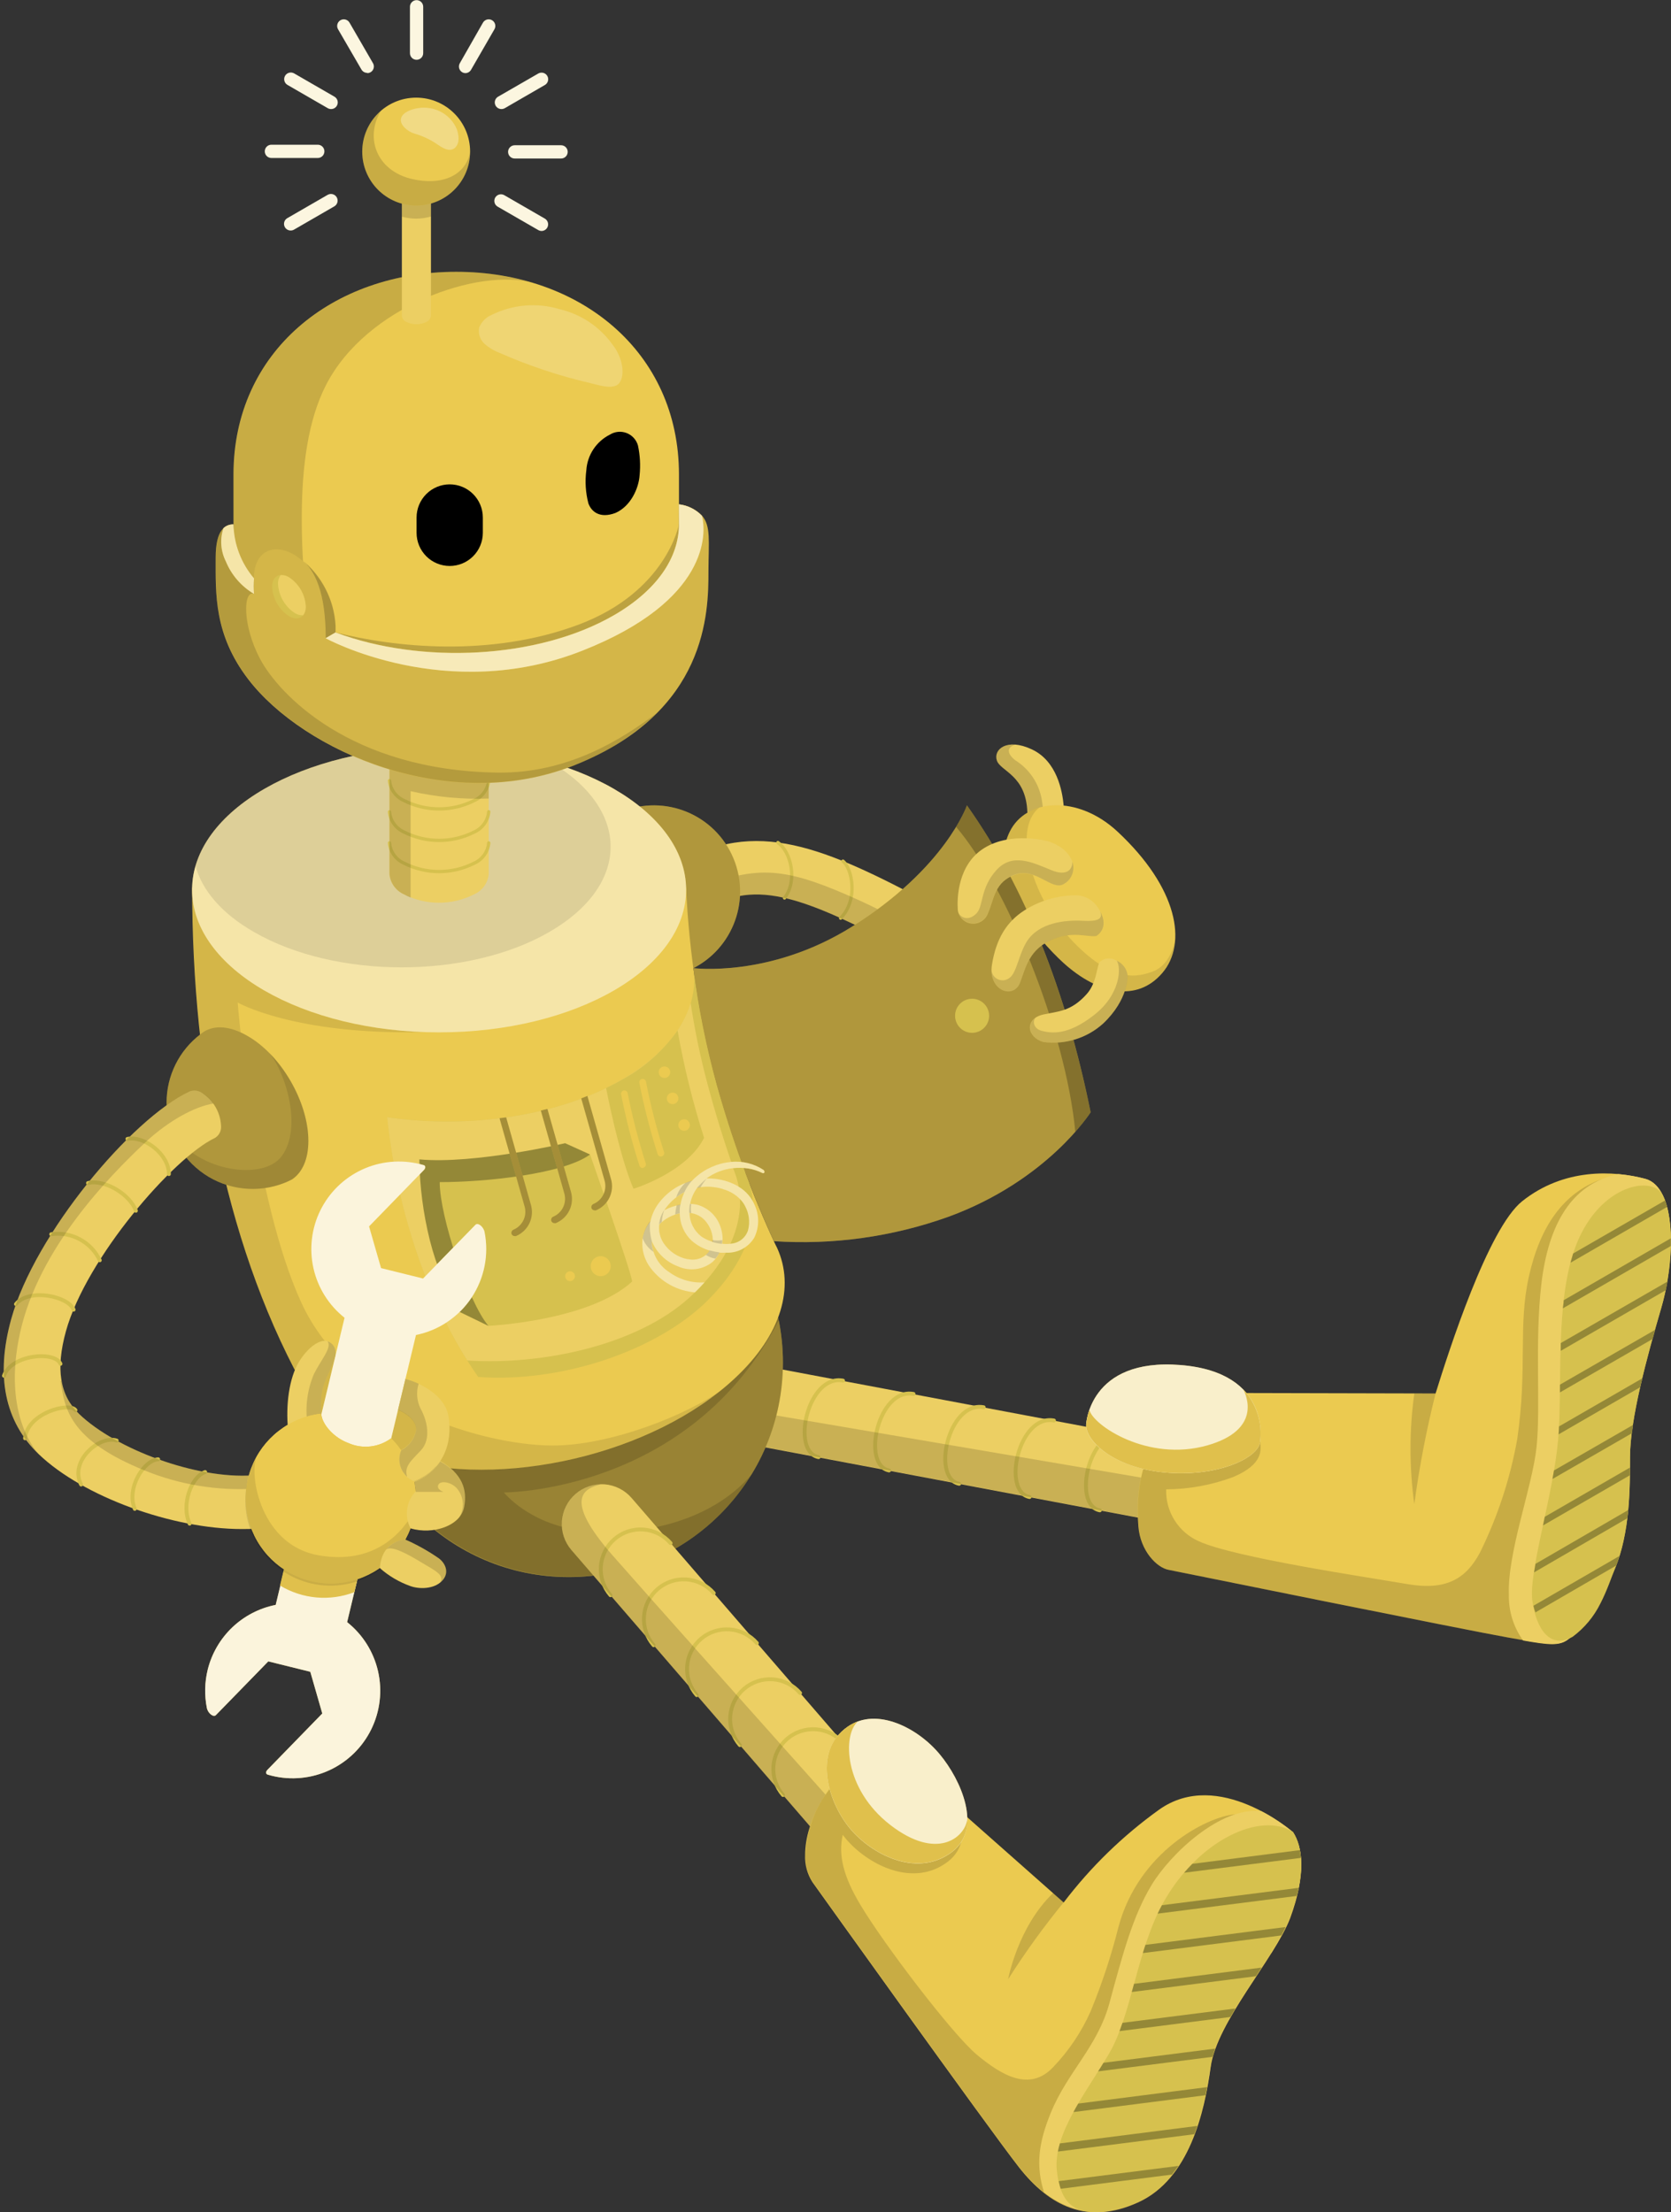 <svg width="519" height="687" viewBox="0 0 519 687" fill="none" xmlns="http://www.w3.org/2000/svg">
<rect x="0" y="0" width="519" height="687" fill="#333333" stroke="none"/>
<g clip-path="url(#clip0_27_3033)">
<path d="M369.715 474.135C368.935 474.137 368.157 474.068 367.389 473.929L236.255 449.222C233.032 448.611 230.184 446.743 228.337 444.031C226.491 441.319 225.797 437.983 226.408 434.759C227.019 431.534 228.886 428.685 231.597 426.838C234.308 424.99 237.642 424.296 240.865 424.907L371.999 449.614C375.086 450.117 377.867 451.774 379.78 454.25C381.693 456.726 382.596 459.835 382.306 462.951C382.016 466.067 380.555 468.956 378.218 471.036C375.881 473.115 372.842 474.23 369.715 474.155V474.135Z" fill="#ECCF63"/>
<path d="M349.217 445.29C338.269 443.231 332.918 467.402 341.603 469.049" stroke="#D6C14E" stroke-width="1.2" stroke-linecap="round" stroke-linejoin="round"/>
<path d="M327.362 441.152C316.434 439.093 311.062 463.264 319.768 464.911" stroke="#D6C14E" stroke-width="1.2" stroke-linecap="round" stroke-linejoin="round"/>
<path d="M305.527 437.034C294.578 434.975 289.227 459.146 297.912 460.793" stroke="#D6C14E" stroke-width="1.2" stroke-linecap="round" stroke-linejoin="round"/>
<path d="M283.733 432.896C272.805 430.837 267.434 455.008 276.139 456.655" stroke="#D6C14E" stroke-width="1.2" stroke-linecap="round" stroke-linejoin="round"/>
<path d="M261.836 428.757C250.887 426.699 245.537 450.87 254.242 452.517" stroke="#D6C14E" stroke-width="1.2" stroke-linecap="round" stroke-linejoin="round"/>
<path opacity="0.15" d="M226.109 437.034C226.117 439.908 227.126 442.689 228.963 444.899C230.8 447.109 233.35 448.608 236.173 449.14L367.307 473.846C368.074 473.985 368.853 474.054 369.632 474.052C372.515 474.053 375.307 473.045 377.525 471.202C379.743 469.36 381.246 466.799 381.774 463.964V463.531L226.109 437.034Z" fill="black"/>
<path d="M510.974 366.086C501.178 363.491 485.764 362.689 472.778 373.045C462.2 381.486 449.976 419.554 445.88 432.752L376.547 432.587C372.735 433.058 369.177 434.748 366.401 437.405C354.795 448.934 352.592 461.823 353.58 474.093C354.198 481.67 359.343 486.9 363.026 487.538C364.138 487.764 455.347 506.232 468.292 508.518C489.839 512.326 485.146 512.285 497.885 494.003C506.261 481.999 506.261 464.252 506.261 452.517C506.261 440.781 511.53 421.366 515.975 406.151C520.42 390.936 520.77 368.68 510.974 366.086Z" fill="#EBCA50"/>
<path opacity="0.15" d="M497.062 366.353C485.537 370.636 478.396 380.765 474.898 396.269C471.399 411.772 474.507 424.598 471.234 446.978C469.055 459.162 465.175 470.978 459.71 482.082C455.265 490.503 448.947 494.003 437.072 491.944C425.198 489.885 383.256 483.708 372.287 478.623C369.197 477.246 366.588 474.978 364.792 472.111C362.995 469.243 362.094 465.905 362.203 462.523C369.317 462.486 376.368 461.19 383.03 458.693C392.394 454.74 391.694 450.252 391.406 447.802L380.087 432.587H376.588C372.776 433.058 369.218 434.748 366.442 437.405C354.836 448.934 352.633 461.823 353.621 474.093C354.239 481.67 359.384 486.9 363.067 487.538C364.179 487.764 455.388 506.232 468.333 508.518C489.88 512.326 485.187 512.285 497.926 494.003C506.302 481.999 506.302 464.252 506.302 452.517C506.302 440.781 511.571 421.366 516.016 406.151C517.518 400.926 518.463 395.557 518.835 390.133C510.109 375.845 501.548 364.665 497.062 366.353Z" fill="black"/>
<path d="M510.974 366.086L509.06 365.612C506.942 365.149 504.798 364.819 502.639 364.624C487.842 367.589 480.866 380.683 478.746 398.677C476.626 416.672 478.561 436.828 477.244 449.367C475.927 461.905 468.127 482.082 468.642 495.403C468.563 500.445 470.115 505.377 473.066 509.465C489.098 512.285 486.134 510.844 497.762 494.085C506.138 482.082 506.138 464.334 506.138 452.599C506.138 440.863 511.406 421.448 515.851 406.233C520.297 391.018 520.77 368.68 510.974 366.086Z" fill="#ECCF63"/>
<path opacity="0.15" d="M445.88 432.752C443.034 444.072 440.829 455.545 439.274 467.114C437.703 455.714 437.703 444.152 439.274 432.752H445.88Z" fill="black"/>
<path d="M489.53 386.654C482.8 403.948 485.414 430.219 483.932 447.225C482.45 464.231 474.754 488.032 475.927 497.029C477.1 506.026 481.607 512.306 488.48 508.291C492.11 505.582 495.05 502.055 497.062 497.997C499.12 494.023 500.54 489.761 501.528 487.311C506.282 476.029 506.282 462.214 506.282 452.496C506.282 440.76 511.55 421.345 515.995 406.13C519.329 394.745 520.358 379.365 516.551 371.377C513.588 364.789 496.918 367.65 489.53 386.654Z" fill="#D6C14E"/>
<path d="M484.508 430.013C484.508 430.816 484.508 431.619 484.508 432.422L513.32 415.807C513.567 414.86 513.835 413.913 514.102 412.966L484.508 430.013Z" fill="#948837"/>
<path d="M517.148 372.818L488.604 389.289C488.316 390.216 488.048 391.163 487.781 392.151L517.786 374.815C517.601 374.136 517.374 373.456 517.148 372.818Z" fill="#948837"/>
<path d="M510.11 428.037L484.22 442.984C484.22 443.828 484.117 444.652 484.076 445.455L509.451 430.796C509.636 429.869 509.863 428.963 510.11 428.037Z" fill="#948837"/>
<path d="M479.24 473.743L506.261 458.137C506.261 457.334 506.261 456.531 506.261 455.749L479.796 471.046C479.61 471.952 479.425 472.858 479.24 473.743Z" fill="#948837"/>
<path d="M484.755 417.104V419.513L517.415 400.654C517.601 399.769 517.765 398.883 517.93 397.977L484.755 417.104Z" fill="#948837"/>
<path d="M482.656 456.655C482.492 457.54 482.347 458.425 482.183 459.311L506.879 445.084C506.981 444.24 507.105 443.375 507.228 442.51L482.656 456.655Z" fill="#948837"/>
<path d="M518.959 386.942C518.959 386.139 518.959 385.336 518.959 384.554L485.681 403.783C485.681 404.628 485.496 405.451 485.414 406.316L518.959 386.942Z" fill="#948837"/>
<path d="M502.001 486.179C502.372 485.191 502.701 484.12 503.03 483.194L476.276 498.676C476.426 499.378 476.632 500.067 476.894 500.735L502.001 486.179Z" fill="#948837"/>
<path d="M505.438 471.499C505.438 470.635 505.644 469.79 505.726 468.946L476.914 485.664C476.75 486.57 476.606 487.455 476.482 488.3L505.438 471.499Z" fill="#948837"/>
<path d="M361.73 457.273C377.741 458.796 390.747 452.97 391.365 447.802C391.365 447.802 395.234 426.225 366.669 423.919C338.104 421.613 337.322 442.552 337.322 442.552C337.24 447.493 345.698 455.77 361.73 457.273Z" fill="#EBCA50"/>
<path opacity="0.7" d="M361.73 457.273C377.741 458.796 390.747 452.97 391.365 447.802C391.365 447.802 395.234 426.225 366.669 423.919C338.104 421.613 337.322 442.552 337.322 442.552C337.24 447.493 345.698 455.77 361.73 457.273Z" fill="white"/>
<path d="M391.365 447.802C391.76 444.863 391.495 441.873 390.591 439.049C389.687 436.225 388.166 433.638 386.137 431.475C387.228 433.534 391.797 444.034 375.065 448.852C356.42 454.184 339.318 442.469 338.372 437.858C337.82 439.369 337.473 440.948 337.343 442.552C337.343 447.493 345.698 455.77 361.73 457.273C377.761 458.776 390.747 452.97 391.365 447.802Z" fill="#EBCA50"/>
<path opacity="0.05" d="M391.365 447.802C391.76 444.863 391.495 441.873 390.591 439.049C389.687 436.225 388.166 433.638 386.137 431.475C387.228 433.534 391.797 444.034 375.065 448.852C356.42 454.184 339.318 442.469 338.372 437.858C337.82 439.369 337.473 440.948 337.343 442.552C337.343 447.493 345.698 455.77 361.73 457.273C377.761 458.776 390.747 452.97 391.365 447.802Z" fill="black"/>
<path d="M330.366 250.151C329.955 245.684 328.308 236.398 320.509 232.733C312.709 229.069 308.49 232.733 309.601 236.151C310.713 239.569 318.759 240.66 319.089 252.396C319.089 252.396 326.086 255.422 330.366 250.151Z" fill="#ECCF63"/>
<path opacity="0.15" d="M323.575 248.34C323.14 245.836 322.182 243.453 320.764 241.346C319.345 239.238 317.498 237.454 315.343 236.11C312.853 234.154 312.462 232.116 315.343 231.251C310.898 230.86 308.696 233.557 309.54 236.151C310.671 239.631 318.698 240.66 319.027 252.396C320.631 253.023 322.348 253.31 324.069 253.24C324.028 251.778 323.842 250.048 323.575 248.34Z" fill="black"/>
<path d="M313.614 258.284C318.656 247.99 334.667 246.672 347.118 258.284C365.805 275.722 368.871 292.996 360.989 302.179C353.107 311.361 341.068 308.726 330.366 299.09C322.134 291.617 306.37 273.046 313.614 258.284Z" fill="#EBCA50"/>
<path opacity="0.1" d="M360.989 302.138C363.445 299.207 364.857 295.542 365.002 291.72C364.035 296.867 361.442 300.511 357.943 301.746C353.663 303.27 346.048 305.638 333.412 292.564C320.776 279.49 314.149 257.769 322.752 250.831C320.793 251.354 318.967 252.284 317.392 253.561C315.818 254.838 314.53 256.434 313.614 258.243C306.329 273.046 322.134 291.617 330.366 299.049C341.068 308.685 353.107 311.341 360.989 302.138Z" fill="black"/>
<path d="M286.634 298.082C254.962 281.22 237.716 272.799 222.117 280.89L214.523 266.231C238.54 253.775 261.959 266.231 294.393 283.525L286.634 298.082Z" fill="#ECCF63"/>
<path d="M241.606 261.66C245.722 264.563 247.78 273.561 243.664 278.872" stroke="#D6C14E" stroke-width="1.02" stroke-linecap="round" stroke-linejoin="round"/>
<path d="M261.815 267.425C264.696 269.793 266.651 279.469 261.095 285.131" stroke="#D6C14E" stroke-width="1.02" stroke-linecap="round" stroke-linejoin="round"/>
<path opacity="0.15" d="M222.117 280.931C237.716 272.84 255.045 281.261 286.634 298.123L289.845 292.111C282.597 287.469 275.032 283.342 267.207 279.758C244.919 269.669 236.44 268.537 218.968 275.064L222.117 280.931Z" fill="black"/>
<path d="M213.354 301.605C227.004 295.948 233.487 280.291 227.832 266.634C222.178 252.977 206.528 246.492 192.877 252.149C179.226 257.806 172.744 273.463 178.398 287.119C184.053 300.776 199.703 307.261 213.354 301.605Z" fill="#EBCA50"/>
<path opacity="0.25" d="M213.354 301.605C227.004 295.948 233.487 280.291 227.832 266.634C222.178 252.977 206.528 246.492 192.877 252.149C179.226 257.806 172.744 273.463 178.398 287.119C184.053 300.776 199.703 307.261 213.354 301.605Z" fill="black"/>
<path d="M176.615 489.761C213.372 489.761 243.17 459.951 243.17 423.178C243.17 386.405 213.372 356.594 176.615 356.594C139.858 356.594 110.06 386.405 110.06 423.178C110.06 459.951 139.858 489.761 176.615 489.761Z" fill="#EBCA50"/>
<path opacity="0.35" d="M176.615 489.761C213.372 489.761 243.17 459.951 243.17 423.178C243.17 386.405 213.372 356.594 176.615 356.594C139.858 356.594 110.06 386.405 110.06 423.178C110.06 459.951 139.858 489.761 176.615 489.761Z" fill="black"/>
<path opacity="0.15" d="M180.834 475.329C164.37 473.435 156.509 463.49 156.509 463.49C156.509 463.49 214.256 463.655 241.915 409.96C239.89 400.007 235.619 390.648 229.427 382.598C223.235 374.548 215.287 368.02 206.188 363.512L128.418 377.348C122.012 384.134 117.105 392.193 114.014 401C110.923 409.807 109.718 419.165 110.476 428.468C111.234 437.771 113.938 446.811 118.414 455.001C122.89 463.191 129.037 470.347 136.457 476.007C143.876 481.666 152.402 485.702 161.481 487.852C170.56 490.002 179.989 490.218 189.157 488.486C198.325 486.754 207.027 483.114 214.698 477.8C222.368 472.487 228.837 465.619 233.683 457.643C220.388 473.27 197.545 477.285 180.834 475.329Z" fill="black"/>
<path d="M241.38 387.58L241.03 386.88C240.927 386.695 240.844 386.51 240.762 386.345C233.364 370.404 227.3 353.876 222.631 336.932C217.247 316.899 214.046 296.342 213.082 275.619H59.681C59.681 333.103 70.712 389.577 95.84 433.287C100.12 441.708 109.175 448.667 122.593 452.743C155.706 462.77 202.998 451.693 228.229 428.037C242.841 414.448 246.854 399.624 241.38 387.58Z" fill="#EBCA50"/>
<path opacity="0.1" d="M224.566 431.351C213.823 439.257 189.457 449.078 171.223 448.914C150.355 448.708 108.517 437.137 93.555 404.463C78.594 371.789 73.82 311.341 73.82 311.341C73.82 311.341 91.539 321.511 131.649 320.523L126.401 275.681H59.722C59.722 333.164 70.753 389.639 95.881 433.349C100.162 441.769 109.217 448.728 122.635 452.805C154.204 462.358 198.615 452.743 224.566 431.351Z" fill="black"/>
<path d="M232.613 367.053C232.407 366.497 232.18 365.942 231.975 365.365C231.769 364.789 231.728 364.706 231.584 364.377V364.15C228.805 356.636 225.718 347.515 222.714 336.994C219.418 325.07 216.977 312.926 215.408 300.655V300.49C217.116 312.947 209.728 325.773 193.182 335.306C173.425 346.712 145.56 350.624 120.289 346.959C123.252 375.309 132.801 405.142 148.524 427.625C173.22 429.437 202.216 420.275 218.639 404.978C231.995 392.254 236.399 378.583 232.613 367.053Z" fill="#D6C14E"/>
<path d="M228.702 365.55C228.497 365.015 228.311 364.439 228.106 363.862L227.735 362.874V362.647C225.101 355.071 222.179 345.888 219.4 335.326C217.351 327.464 215.716 319.498 214.502 311.464C211.93 320.194 204.83 328.573 193.141 335.306C173.384 346.712 145.519 350.624 120.247 346.959C123.005 373.23 131.402 400.736 145.128 422.519C169.124 424.022 197.936 417.537 213.947 403.125C227.591 390.751 232.283 377.162 228.702 365.55Z" fill="#ECCF63"/>
<path d="M183.262 358.53L175.525 355.03C175.525 355.03 147.269 361.638 130.249 360.053C130.361 368.517 131.452 376.939 133.501 385.151C135.467 392.994 138.588 400.502 142.762 407.428L151.673 411.751L183.262 358.53Z" fill="#948837"/>
<path d="M136.567 367.115C136.567 377.883 145.478 404.36 151.693 411.751C151.693 411.751 182.913 410.289 196.351 397.977C195.919 394.539 183.262 358.53 183.262 358.53C175.01 364.624 150.623 367.136 136.567 367.115Z" fill="#D6C14E"/>
<path d="M186.576 396.33C188.292 396.33 189.683 394.938 189.683 393.221C189.683 391.504 188.292 390.113 186.576 390.113C184.86 390.113 183.468 391.504 183.468 393.221C183.468 394.938 184.86 396.33 186.576 396.33Z" fill="#EBCA50"/>
<path d="M177.047 397.854C177.888 397.854 178.57 397.172 178.57 396.33C178.57 395.489 177.888 394.807 177.047 394.807C176.206 394.807 175.524 395.489 175.524 396.33C175.524 397.172 176.206 397.854 177.047 397.854Z" fill="#EBCA50"/>
<path d="M185.094 375.886C184.958 375.915 184.818 375.915 184.682 375.886C184.482 375.887 184.285 375.829 184.117 375.719C183.949 375.609 183.816 375.452 183.736 375.268C183.638 375.014 183.641 374.731 183.744 374.479C183.847 374.226 184.043 374.022 184.291 373.909C185.657 373.341 186.766 372.291 187.411 370.96C188.055 369.629 188.19 368.107 187.79 366.683L180.525 341.112C181.163 340.865 181.822 340.618 182.439 340.35L189.766 366.127C190.329 368.044 190.163 370.101 189.3 371.903C188.438 373.704 186.94 375.123 185.094 375.886Z" fill="#EBCA50"/>
<path d="M172.602 379.859C172.466 379.888 172.326 379.888 172.19 379.859C171.988 379.856 171.791 379.794 171.623 379.68C171.455 379.567 171.323 379.408 171.244 379.221C171.146 378.967 171.149 378.684 171.252 378.432C171.355 378.179 171.551 377.975 171.799 377.862C173.159 377.294 174.264 376.247 174.905 374.919C175.546 373.592 175.678 372.075 175.277 370.656L167.972 344.879L170.03 344.385L177.335 370.101C177.894 372.025 177.72 374.088 176.845 375.891C175.971 377.694 174.459 379.108 172.602 379.859Z" fill="#EBCA50"/>
<path d="M160.254 383.874C160.126 383.903 159.992 383.903 159.863 383.874C159.659 383.879 159.458 383.823 159.286 383.713C159.113 383.603 158.978 383.444 158.896 383.257C158.798 383.002 158.801 382.719 158.904 382.467C159.008 382.214 159.203 382.011 159.452 381.898C160.816 381.329 161.924 380.279 162.565 378.946C163.206 377.614 163.336 376.093 162.93 374.671L155.151 347.268L157.208 347L164.885 374.115C165.455 376.027 165.297 378.082 164.442 379.884C163.587 381.686 162.095 383.108 160.254 383.874Z" fill="#EBCA50"/>
<g opacity="0.3">
<path d="M185.094 375.886C184.958 375.915 184.818 375.915 184.682 375.886C184.482 375.887 184.285 375.829 184.117 375.719C183.949 375.609 183.816 375.452 183.736 375.268C183.638 375.014 183.641 374.731 183.744 374.479C183.847 374.226 184.043 374.022 184.291 373.909C185.657 373.341 186.766 372.291 187.411 370.96C188.055 369.629 188.19 368.107 187.79 366.683L180.525 341.112C181.163 340.865 181.822 340.618 182.439 340.35L189.766 366.127C190.329 368.044 190.163 370.101 189.3 371.903C188.438 373.704 186.94 375.123 185.094 375.886Z" fill="black"/>
<path d="M172.602 379.859C172.466 379.888 172.326 379.888 172.19 379.859C171.988 379.856 171.791 379.794 171.623 379.68C171.455 379.567 171.323 379.408 171.244 379.221C171.146 378.967 171.149 378.684 171.252 378.432C171.355 378.179 171.551 377.975 171.799 377.862C173.159 377.294 174.264 376.247 174.905 374.919C175.546 373.592 175.678 372.075 175.277 370.656L167.972 344.879L170.03 344.385L177.335 370.101C177.894 372.025 177.72 374.088 176.845 375.891C175.971 377.694 174.459 379.108 172.602 379.859Z" fill="black"/>
<path d="M160.254 383.874C160.126 383.903 159.992 383.903 159.863 383.874C159.659 383.879 159.458 383.823 159.286 383.713C159.113 383.603 158.978 383.444 158.896 383.257C158.798 383.002 158.801 382.719 158.904 382.467C159.008 382.214 159.203 382.011 159.452 381.898C160.816 381.329 161.924 380.279 162.565 378.946C163.206 377.614 163.336 376.093 162.93 374.671L155.151 347.268L157.208 347L164.885 374.115C165.455 376.027 165.297 378.082 164.442 379.884C163.587 381.686 162.095 383.108 160.254 383.874Z" fill="black"/>
</g>
<path d="M193.182 335.306C191.597 336.232 189.93 337.076 188.243 337.9C190.054 347.103 193.388 361.412 196.763 369.174C196.763 369.174 213.226 364.192 218.68 353.362C215.195 342.448 212.444 331.312 210.448 320.029C205.934 326.373 200.028 331.599 193.182 335.306Z" fill="#D6C14E"/>
<path d="M208.164 332.979C208.164 333.333 208.059 333.68 207.862 333.974C207.665 334.269 207.386 334.498 207.059 334.634C206.731 334.77 206.371 334.805 206.024 334.736C205.677 334.667 205.358 334.496 205.107 334.246C204.857 333.995 204.686 333.676 204.617 333.329C204.548 332.981 204.584 332.621 204.719 332.294C204.855 331.966 205.084 331.687 205.379 331.49C205.673 331.293 206.019 331.188 206.373 331.188C206.609 331.188 206.841 331.234 207.059 331.324C207.276 331.414 207.473 331.546 207.639 331.713C207.806 331.879 207.938 332.076 208.028 332.294C208.118 332.511 208.164 332.744 208.164 332.979Z" fill="#EBCA50"/>
<path d="M210.695 341.112C210.695 341.467 210.59 341.814 210.392 342.109C210.194 342.404 209.913 342.633 209.585 342.768C209.257 342.903 208.896 342.938 208.548 342.867C208.2 342.796 207.881 342.623 207.631 342.371C207.382 342.118 207.213 341.797 207.146 341.448C207.08 341.1 207.118 340.739 207.257 340.412C207.395 340.085 207.628 339.807 207.925 339.612C208.222 339.418 208.57 339.316 208.925 339.32C209.16 339.32 209.391 339.367 209.607 339.457C209.824 339.547 210.02 339.68 210.184 339.846C210.349 340.013 210.479 340.211 210.566 340.428C210.654 340.645 210.698 340.877 210.695 341.112Z" fill="#EBCA50"/>
<path d="M214.276 349.388C214.276 349.743 214.171 350.089 213.974 350.383C213.778 350.678 213.498 350.908 213.171 351.043C212.844 351.179 212.484 351.214 212.136 351.145C211.789 351.076 211.47 350.905 211.22 350.655C210.969 350.404 210.799 350.085 210.73 349.738C210.66 349.39 210.696 349.03 210.832 348.703C210.967 348.376 211.197 348.096 211.491 347.899C211.785 347.702 212.132 347.597 212.486 347.597C212.961 347.597 213.416 347.786 213.752 348.122C214.087 348.458 214.276 348.913 214.276 349.388Z" fill="#EBCA50"/>
<path d="M199.603 362.73C199.397 362.73 199.195 362.67 199.023 362.556C198.851 362.443 198.716 362.281 198.635 362.092C196.288 354.793 194.377 347.361 192.914 339.835C192.872 339.566 192.937 339.29 193.094 339.067C193.252 338.844 193.49 338.691 193.758 338.641C194.03 338.605 194.305 338.674 194.527 338.835C194.749 338.996 194.901 339.236 194.952 339.506C196.399 346.848 198.268 354.1 200.549 361.227C200.652 361.478 200.651 361.76 200.547 362.01C200.443 362.261 200.244 362.46 199.994 362.565C199.878 362.649 199.744 362.705 199.603 362.73Z" fill="#EBCA50"/>
<path d="M205.262 359.168C205.056 359.168 204.855 359.108 204.683 358.994C204.511 358.881 204.376 358.719 204.295 358.53C201.957 351.229 200.046 343.797 198.574 336.273C198.527 336 198.591 335.72 198.751 335.494C198.912 335.268 199.155 335.115 199.428 335.069C199.701 335.023 199.981 335.086 200.207 335.247C200.432 335.407 200.585 335.65 200.632 335.923C202.071 343.294 203.94 350.574 206.229 357.727C206.333 357.981 206.332 358.265 206.228 358.519C206.125 358.773 205.925 358.977 205.674 359.086C205.542 359.134 205.403 359.162 205.262 359.168Z" fill="#EBCA50"/>
<path d="M338.742 345.415C338.742 345.415 325.386 366.6 294.558 377.883C277.206 384.099 258.762 386.678 240.371 385.46C233.186 369.801 227.261 353.595 222.652 336.994C219.349 325.072 216.907 312.928 215.346 300.655C215.346 300.655 239.136 303.743 264.614 287.787C293.673 269.608 300.32 250.11 300.32 250.11C318.348 275.537 331.066 307.573 338.742 345.415Z" fill="#EBCA50"/>
<path opacity="0.25" d="M338.742 345.415C338.742 345.415 325.386 366.6 294.558 377.883C277.206 384.099 258.762 386.678 240.371 385.46C233.186 369.801 227.261 353.595 222.652 336.994C219.349 325.072 216.907 312.928 215.346 300.655C215.346 300.655 239.136 303.743 264.614 287.787C293.673 269.608 300.32 250.11 300.32 250.11C318.348 275.537 331.066 307.573 338.742 345.415Z" fill="black"/>
<path opacity="0.25" d="M338.742 345.415C330.984 307.573 318.348 275.537 300.32 250.11C299.408 252.435 298.278 254.669 296.945 256.781C312.338 274.734 330.922 319.494 333.988 351.488C335.714 349.578 337.302 347.549 338.742 345.415Z" fill="black"/>
<path d="M301.925 320.75C304.846 320.75 307.214 318.381 307.214 315.458C307.214 312.536 304.846 310.167 301.925 310.167C299.004 310.167 296.636 312.536 296.636 315.458C296.636 318.381 299.004 320.75 301.925 320.75Z" fill="#D6C14E"/>
<path d="M136.382 320.606C178.754 320.606 213.103 300.769 213.103 276.299C213.103 251.829 178.754 231.992 136.382 231.992C94.01 231.992 59.661 251.829 59.661 276.299C59.661 300.769 94.01 320.606 136.382 320.606Z" fill="#EBCA50"/>
<path opacity="0.5" d="M136.382 320.606C178.754 320.606 213.103 300.769 213.103 276.299C213.103 251.829 178.754 231.992 136.382 231.992C94.01 231.992 59.661 251.829 59.661 276.299C59.661 300.769 94.01 320.606 136.382 320.606Z" fill="white"/>
<path opacity="0.1" d="M82.051 244.942C70.362 251.716 63.242 260.096 60.69 268.846C62.748 276.422 68.798 283.69 78.882 289.434C104.216 304.073 145.272 304.073 170.606 289.434C195.94 274.796 195.919 251.346 171.017 236.707C142.309 228.327 106.212 231.045 82.051 244.942Z" fill="black"/>
<path d="M237.078 363.286C234.101 361.345 230.551 360.48 227.015 360.836C222.889 361.226 218.999 362.937 215.922 365.715C215.573 366.024 215.243 366.354 214.935 366.703C210.899 367.759 207.326 370.119 204.768 373.415C203.413 375.142 202.469 377.156 202.011 379.304C200.687 380.899 199.832 382.83 199.541 384.883C199.216 388.114 200.153 391.345 202.155 393.901C203.788 396.031 205.851 397.795 208.208 399.079C210.565 400.362 213.165 401.137 215.84 401.354C216.89 400.324 217.898 399.295 218.824 398.245C214.9 398.508 211.008 397.378 207.835 395.054C206.188 394.002 204.831 392.554 203.889 390.842C202.947 389.13 202.45 387.208 202.443 385.254V385.459C203.197 387.268 204.318 388.901 205.735 390.255C207.152 391.608 208.834 392.653 210.675 393.324C212.419 394.097 214.343 394.369 216.233 394.111C218.122 393.853 219.903 393.074 221.376 391.863C222.248 391.065 222.948 390.098 223.434 389.021C224.078 389.062 224.724 389.062 225.369 389.021C227.132 389.133 228.892 388.761 230.459 387.944C232.026 387.128 233.34 385.898 234.259 384.389C235.012 382.862 235.427 381.19 235.473 379.487C235.519 377.785 235.196 376.093 234.527 374.527C233.516 372.002 231.7 369.882 229.361 368.495C228.59 368.016 227.777 367.61 226.933 367.28C224.548 366.348 222.001 365.901 219.442 365.962C221.859 364.199 224.699 363.105 227.674 362.791C229.262 362.609 230.869 362.644 232.448 362.894C233.929 363.128 235.366 363.586 236.708 364.253C237.572 364.686 237.634 363.615 237.078 363.286ZM206.6 375.433C208.129 373.246 210.181 371.477 212.568 370.286C211.985 371.5 211.569 372.789 211.333 374.115C209.602 374.416 207.929 374.985 206.374 375.803C206.439 375.654 206.515 375.51 206.6 375.371V375.433ZM213.618 391.06C212.09 390.763 210.636 390.164 209.343 389.298C208.049 388.431 206.942 387.316 206.085 386.015C204.993 384.327 204.52 382.311 204.748 380.312C206.466 378.524 208.694 377.309 211.127 376.833C211.135 378.425 211.468 379.998 212.105 381.456C212.742 382.915 213.67 384.228 214.832 385.315C216.454 386.732 218.363 387.778 220.429 388.383C219.702 389.468 218.657 390.301 217.437 390.769C216.218 391.237 214.884 391.317 213.618 390.998V391.06ZM217.734 383.915C216.642 383.049 215.755 381.952 215.136 380.703C214.517 379.453 214.181 378.083 214.153 376.689C215.166 376.763 216.151 377.051 217.045 377.534C217.939 378.017 218.72 378.683 219.339 379.489C220.739 381.236 221.469 383.427 221.397 385.665C220.056 385.284 218.79 384.678 217.651 383.874L217.734 383.915ZM224.587 369.318C226.605 369.865 228.439 370.946 229.896 372.448C230.533 373.085 231.062 373.822 231.46 374.63C232.686 376.929 232.995 379.607 232.325 382.124C231.94 383.271 231.221 384.276 230.26 385.01C229.299 385.744 228.14 386.173 226.933 386.242C226.071 386.345 225.201 386.345 224.34 386.242C224.549 384.645 224.408 383.023 223.928 381.486C223.435 379.73 222.498 378.132 221.208 376.844C219.917 375.557 218.317 374.624 216.56 374.136C215.836 373.978 215.099 373.881 214.358 373.848C214.716 372.035 215.475 370.325 216.581 368.845C219.216 368.334 221.936 368.475 224.504 369.256L224.587 369.318Z" fill="#EBCA50"/>
<path opacity="0.5" d="M237.078 363.286C234.101 361.345 230.551 360.48 227.015 360.836C222.889 361.226 218.999 362.937 215.922 365.715C215.573 366.024 215.243 366.354 214.935 366.703C210.899 367.759 207.326 370.119 204.768 373.415C203.413 375.142 202.469 377.156 202.011 379.304C200.687 380.899 199.832 382.83 199.541 384.883C199.216 388.114 200.153 391.345 202.155 393.901C203.788 396.031 205.851 397.795 208.208 399.079C210.565 400.362 213.165 401.137 215.84 401.354C216.89 400.324 217.898 399.295 218.824 398.245C214.9 398.508 211.008 397.378 207.835 395.054C206.188 394.002 204.831 392.554 203.889 390.842C202.947 389.13 202.45 387.208 202.443 385.254V385.459C203.197 387.268 204.318 388.901 205.735 390.255C207.152 391.608 208.834 392.653 210.675 393.324C212.419 394.097 214.343 394.369 216.233 394.111C218.122 393.853 219.903 393.074 221.376 391.863C222.248 391.065 222.948 390.098 223.434 389.021C224.078 389.062 224.724 389.062 225.369 389.021C227.132 389.133 228.892 388.761 230.459 387.944C232.026 387.128 233.34 385.898 234.259 384.389C235.012 382.862 235.427 381.19 235.473 379.487C235.519 377.785 235.196 376.093 234.527 374.527C233.516 372.002 231.7 369.882 229.361 368.495C228.59 368.016 227.777 367.61 226.933 367.28C224.548 366.348 222.001 365.901 219.442 365.962C221.859 364.199 224.699 363.105 227.674 362.791C229.262 362.609 230.869 362.644 232.448 362.894C233.929 363.128 235.366 363.586 236.708 364.253C237.572 364.686 237.634 363.615 237.078 363.286ZM206.6 375.433C208.129 373.246 210.181 371.477 212.568 370.286C211.985 371.5 211.569 372.789 211.333 374.115C209.602 374.416 207.929 374.985 206.374 375.803C206.439 375.654 206.515 375.51 206.6 375.371V375.433ZM213.618 391.06C212.09 390.763 210.636 390.164 209.343 389.298C208.049 388.431 206.942 387.316 206.085 386.015C204.993 384.327 204.52 382.311 204.748 380.312C206.466 378.524 208.694 377.309 211.127 376.833C211.135 378.425 211.468 379.998 212.105 381.456C212.742 382.915 213.67 384.228 214.832 385.315C216.454 386.732 218.363 387.778 220.429 388.383C219.702 389.468 218.657 390.301 217.437 390.769C216.218 391.237 214.884 391.317 213.618 390.998V391.06ZM217.734 383.915C216.642 383.049 215.755 381.952 215.136 380.703C214.517 379.453 214.181 378.083 214.153 376.689C215.166 376.763 216.151 377.051 217.045 377.534C217.939 378.017 218.72 378.683 219.339 379.489C220.739 381.236 221.469 383.427 221.397 385.665C220.056 385.284 218.79 384.678 217.651 383.874L217.734 383.915ZM224.587 369.318C226.605 369.865 228.439 370.946 229.896 372.448C230.533 373.085 231.062 373.822 231.46 374.63C232.686 376.929 232.995 379.607 232.325 382.124C231.94 383.271 231.221 384.276 230.26 385.01C229.299 385.744 228.14 386.173 226.933 386.242C226.071 386.345 225.201 386.345 224.34 386.242C224.549 384.645 224.408 383.023 223.928 381.486C223.435 379.73 222.498 378.132 221.208 376.844C219.917 375.557 218.317 374.624 216.56 374.136C215.836 373.978 215.099 373.881 214.358 373.848C214.716 372.035 215.475 370.325 216.581 368.845C219.216 368.334 221.936 368.475 224.504 369.256L224.587 369.318Z" fill="white"/>
<path opacity="0.15" d="M199.603 384.554C200.261 386.278 201.441 387.754 202.978 388.774C202.555 387.63 202.373 386.41 202.443 385.192V385.398C201.873 383.392 201.705 381.292 201.949 379.221C200.711 380.761 199.902 382.6 199.603 384.554Z" fill="black"/>
<path opacity="0.15" d="M205.53 379.509C205.606 378.22 205.876 376.95 206.332 375.742C205.419 377.083 204.859 378.634 204.707 380.251C204.966 379.988 205.241 379.74 205.53 379.509Z" fill="black"/>
<path opacity="0.15" d="M210.037 371.83C210.825 371.211 211.673 370.673 212.568 370.224C213.165 368.914 213.964 367.705 214.935 366.642C214.236 366.835 213.549 367.069 212.877 367.342C211.548 368.559 210.568 370.108 210.037 371.83Z" fill="black"/>
<path opacity="0.15" d="M211.333 374.053C210.945 374.116 210.56 374.199 210.181 374.301C209.948 375.241 209.79 376.197 209.707 377.162C210.181 377.018 210.654 376.874 211.127 376.771C211.058 375.86 211.127 374.944 211.333 374.053Z" fill="black"/>
<path opacity="0.15" d="M223.475 388.96C222.45 388.799 221.433 388.586 220.429 388.321C220.105 388.84 219.702 389.305 219.236 389.701C220.129 390.299 221.139 390.699 222.199 390.874C222.697 390.287 223.125 389.645 223.475 388.96Z" fill="black"/>
<path opacity="0.15" d="M219.483 366.003C218.406 366.875 217.407 367.839 216.499 368.886C216.869 368.886 217.24 368.783 217.589 368.721C218.144 367.764 218.778 366.855 219.483 366.003Z" fill="black"/>
<path opacity="0.15" d="M214.07 376.627L214.688 376.751C214.542 375.816 214.542 374.864 214.688 373.93H214.276C214.116 374.82 214.047 375.723 214.07 376.627Z" fill="black"/>
<path opacity="0.15" d="M224.36 385.13C223.325 385.305 222.267 385.305 221.232 385.13C221.242 385.315 221.242 385.501 221.232 385.686C222.205 386.007 223.214 386.208 224.237 386.283C224.299 385.901 224.34 385.516 224.36 385.13Z" fill="black"/>
<path d="M95.778 354.309C95.778 360.074 93.844 364.191 90.695 366.271C89.896 366.699 89.071 367.078 88.225 367.403C84.168 368.989 79.785 369.559 75.458 369.065C71.13 368.571 66.989 367.028 63.393 364.569C59.797 362.109 56.856 358.809 54.825 354.955C52.794 351.1 51.734 346.807 51.737 342.45C51.731 338.331 52.679 334.267 54.507 330.577C56.336 326.887 58.994 323.671 62.274 321.182C62.292 321.137 62.319 321.097 62.355 321.065C62.391 321.033 62.434 321.009 62.48 320.997C62.809 320.77 63.097 320.544 63.427 320.338C66.822 318.279 71.535 318.65 76.762 321.655C87.32 327.606 95.778 342.244 95.778 354.309Z" fill="#EBCA50"/>
<path opacity="0.25" d="M95.778 354.309C95.778 360.074 93.844 364.191 90.695 366.271C89.896 366.699 89.071 367.078 88.225 367.403C84.168 368.989 79.785 369.559 75.458 369.065C71.13 368.571 66.989 367.028 63.393 364.569C59.797 362.109 56.856 358.809 54.825 354.955C52.794 351.1 51.734 346.807 51.737 342.45C51.731 338.331 52.679 334.267 54.507 330.577C56.336 326.887 58.994 323.671 62.274 321.182C62.292 321.137 62.319 321.097 62.355 321.065C62.391 321.033 62.434 321.009 62.48 320.997C62.809 320.77 63.097 320.544 63.427 320.338C66.822 318.279 71.535 318.65 76.762 321.655C87.32 327.606 95.778 342.244 95.778 354.309Z" fill="black"/>
<path opacity="0.1" d="M95.778 354.309C95.778 345.003 90.736 334.173 83.636 326.926C88.925 333.556 93.926 350.459 87.464 359.086C81.002 367.712 57.17 362.812 52.478 348.647C53.362 352.371 55.033 355.862 57.38 358.885C59.727 361.907 62.695 364.391 66.083 366.169C69.471 367.946 73.2 368.977 77.02 369.189C80.84 369.402 84.661 368.793 88.225 367.403C89.064 367.084 89.882 366.712 90.674 366.292C93.844 364.191 95.778 360.074 95.778 354.309Z" fill="black"/>
<path d="M64.517 518.503C63.557 522.409 63.466 526.478 64.25 530.424C64.579 532.071 66.308 533.43 67.069 532.627L83.327 515.95L96.375 519.182L100.1 532.133L83.08 549.612C82.442 550.271 82.525 550.951 83.183 551.136L84.397 551.465C90.421 552.952 96.772 552.333 102.395 549.711C108.019 547.089 112.577 542.621 115.312 537.05C118.047 531.478 118.795 525.139 117.432 519.084C116.068 513.028 112.676 507.622 107.817 503.762L129.2 414.592C136.258 413.162 142.462 408.992 146.454 402.995C150.446 396.999 151.9 389.665 150.5 382.598C150.15 380.93 148.442 379.571 147.66 380.374L131.402 397.051L118.354 393.818L114.629 380.868L131.649 363.368C132.266 362.75 132.184 362.03 131.649 361.844L130.434 361.515C124.406 360.018 118.046 360.631 112.414 363.253C106.782 365.875 102.218 370.347 99.48 375.925C96.743 381.504 95.997 387.852 97.368 393.913C98.739 399.974 102.143 405.383 107.015 409.239L85.632 498.408C80.568 499.405 75.893 501.825 72.153 505.383C68.414 508.942 65.765 513.493 64.517 518.503Z" fill="#EBCA50"/>
<path opacity="0.8" d="M64.517 518.503C63.557 522.409 63.466 526.478 64.25 530.424C64.579 532.071 66.308 533.43 67.069 532.627L83.327 515.95L96.375 519.182L100.1 532.133L83.08 549.612C82.442 550.271 82.525 550.951 83.183 551.136L84.397 551.465C90.421 552.952 96.772 552.333 102.395 549.711C108.019 547.089 112.577 542.621 115.312 537.05C118.047 531.478 118.795 525.139 117.432 519.084C116.068 513.028 112.676 507.622 107.817 503.762L129.2 414.592C136.258 413.162 142.462 408.992 146.454 402.995C150.446 396.999 151.9 389.665 150.5 382.598C150.15 380.93 148.442 379.571 147.66 380.374L131.402 397.051L118.354 393.818L114.629 380.868L131.649 363.368C132.266 362.75 132.184 362.03 131.649 361.844L130.434 361.515C124.406 360.018 118.046 360.631 112.414 363.253C106.782 365.875 102.218 370.347 99.48 375.925C96.743 381.504 95.997 387.852 97.368 393.913C98.739 399.974 102.143 405.383 107.015 409.239L85.632 498.408C80.568 499.405 75.893 501.825 72.153 505.383C68.414 508.942 65.765 513.493 64.517 518.503Z" fill="white"/>
<path d="M119.342 451.055C117.456 452.45 115.234 453.32 112.902 453.577C110.57 453.834 108.212 453.468 106.068 452.516C102.675 451.312 99.856 448.881 98.165 445.702L86.97 492.397C90.409 494.474 94.276 495.74 98.277 496.097C102.279 496.454 106.309 495.892 110.06 494.455L120.227 452.022C119.939 451.693 119.65 451.364 119.342 451.055Z" fill="#EBCA50"/>
<path opacity="0.05" d="M119.342 451.055C117.456 452.45 115.234 453.32 112.902 453.577C110.57 453.834 108.212 453.468 106.068 452.516C102.675 451.312 99.856 448.881 98.165 445.702L86.97 492.397C90.409 494.474 94.276 495.74 98.277 496.097C102.279 496.454 106.309 495.892 110.06 494.455L120.227 452.022C119.939 451.693 119.65 451.364 119.342 451.055Z" fill="black"/>
<path d="M78.471 458.178C61.101 459.414 35.994 450.087 24.593 439.134C18.563 433.307 17.246 425.154 20.477 413.419C26.754 390.771 53.898 359.456 66.781 353.383C67.425 352.988 67.943 352.419 68.274 351.74C68.606 351.062 68.738 350.303 68.654 349.553C68.546 347.526 67.96 345.554 66.944 343.797C65.928 342.04 64.511 340.549 62.809 339.444C62.236 339.03 61.565 338.771 60.862 338.691C60.159 338.612 59.448 338.715 58.796 338.991C40.851 347.453 10.825 383.195 3.499 409.589C-1.42 427.296 1.441 441.44 12.039 451.611C25.725 464.767 53.569 474.855 75.095 474.855C76.639 474.855 78.182 474.855 79.664 474.69L78.471 458.178Z" fill="#ECCF63"/>
<path d="M39.575 353.691C44.864 352.641 52.499 358.53 52.458 364.624" stroke="#D6C14E" stroke-width="1.2" stroke-linecap="round" stroke-linejoin="round"/>
<path d="M27.33 367.403C32.516 366.147 40.357 370.903 42.209 376.009" stroke="#D6C14E" stroke-width="1.2" stroke-linecap="round" stroke-linejoin="round"/>
<path d="M15.908 383.298C18.957 382.856 22.067 383.403 24.782 384.859C27.497 386.315 29.674 388.604 30.993 391.389" stroke="#D6C14E" stroke-width="1.2" stroke-linecap="round" stroke-linejoin="round"/>
<path d="M22.864 406.728C21.341 402.61 9.096 399.892 4.96 404.998" stroke="#D6C14E" stroke-width="1.2" stroke-linecap="round" stroke-linejoin="round"/>
<path d="M18.789 423.548C16.978 419.431 3.54 420.645 1.235 427.254" stroke="#D6C14E" stroke-width="1.2" stroke-linecap="round" stroke-linejoin="round"/>
<path d="M23.44 437.919C21.547 435.346 8.479 438.825 7.779 446.669" stroke="#D6C14E" stroke-width="1.2" stroke-linecap="round" stroke-linejoin="round"/>
<path d="M36.241 447.369C31.014 445.619 21.403 453.67 25.19 461.04" stroke="#D6C14E" stroke-width="1.2" stroke-linecap="round" stroke-linejoin="round"/>
<path d="M49.124 453.196C44.72 453.402 39.143 462.173 41.859 468.596" stroke="#D6C14E" stroke-width="1.2" stroke-linecap="round" stroke-linejoin="round"/>
<path d="M63.715 457.149C59.208 458.734 56.244 467.608 58.899 473.187" stroke="#D6C14E" stroke-width="1.2" stroke-linecap="round" stroke-linejoin="round"/>
<path opacity="0.15" d="M6.236 413.872C12.08 387.56 33.874 365.344 45.214 354.7C52.499 347.906 60.71 343.562 66.287 342.718C65.386 341.383 64.207 340.259 62.83 339.423C62.256 339.009 61.586 338.75 60.883 338.671C60.18 338.591 59.468 338.695 58.817 338.971C40.871 347.432 10.845 383.174 3.519 409.569C-1.399 427.275 1.461 441.419 12.06 451.59C12.08 451.57 0.412 440.205 6.236 413.872Z" fill="black"/>
<path opacity="0.15" d="M78.471 458.178C61.101 459.414 35.994 450.087 24.593 439.134C21.708 436.381 19.788 432.771 19.119 428.84H18.789C20.127 437.24 21.197 447.163 45.214 456.778C55.859 461.073 67.319 462.971 78.779 462.337L78.471 458.178Z" fill="black"/>
<path d="M89.46 443.89C88.74 436.457 89.728 427.975 92.938 422.787C96.148 417.598 101.355 414.036 103.804 418.298C105.451 421.139 101.973 425.484 100.347 430.816C99.553 434.037 99.434 437.388 99.997 440.657L89.46 443.89Z" fill="#ECCF63"/>
<path opacity="0.15" d="M100.347 430.816C101.973 425.484 105.451 421.14 103.804 418.298C103.592 417.889 103.301 417.525 102.948 417.228C102.595 416.931 102.186 416.707 101.746 416.569C103.146 418.484 99.853 422.066 97.527 426.657C95.458 431.502 94.747 436.819 95.469 442.037L99.997 440.657C99.434 437.388 99.553 434.037 100.347 430.816Z" fill="black"/>
<path d="M128.562 471.129C127.492 475.863 125.14 480.211 121.765 483.698C118.39 487.185 114.121 489.676 109.426 490.898C104.731 492.12 99.79 492.026 95.144 490.627C90.498 489.228 86.327 486.577 83.086 482.964C79.846 479.352 77.661 474.917 76.771 470.146C75.882 465.374 76.321 460.45 78.042 455.912C79.762 451.373 82.697 447.396 86.526 444.415C90.355 441.434 94.93 439.564 99.75 439.01C100.018 442.449 103.866 446.587 108.208 448.152C110.354 449.1 112.713 449.463 115.045 449.202C117.377 448.942 119.598 448.068 121.482 446.669C124.625 449.82 126.922 453.714 128.16 457.99C129.397 462.266 129.535 466.785 128.562 471.129Z" fill="#EBCA50"/>
<path d="M128.562 471.129C127.492 475.863 125.14 480.211 121.765 483.698C118.39 487.185 114.121 489.676 109.426 490.898C104.731 492.12 99.79 492.026 95.144 490.627C90.498 489.228 86.327 486.577 83.086 482.964C79.846 479.352 77.661 474.917 76.771 470.146C75.882 465.374 76.321 460.45 78.042 455.912C79.762 451.373 82.697 447.396 86.526 444.415C90.355 441.434 94.93 439.564 99.75 439.01C100.018 442.449 103.866 446.587 108.208 448.152C110.354 449.1 112.713 449.463 115.045 449.202C117.377 448.942 119.598 448.068 121.482 446.669C124.625 449.82 126.922 453.714 128.16 457.99C129.397 462.266 129.535 466.785 128.562 471.129Z" fill="#EBCA50"/>
<path opacity="0.1" d="M128.562 471.129C128.764 470.246 128.915 469.352 129.014 468.452C125.372 475.802 116.543 486.035 99.03 483.029C81.043 479.94 77.318 458.322 79.664 452.496C78.421 454.703 77.513 457.083 76.968 459.558C76.112 462.981 75.949 466.542 76.489 470.029C77.029 473.517 78.261 476.861 80.113 479.865C81.964 482.869 84.398 485.472 87.27 487.521C90.142 489.569 93.395 491.023 96.838 491.795C100.28 492.567 103.842 492.642 107.313 492.016C110.785 491.39 114.096 490.075 117.053 488.149C120.009 486.224 122.55 483.726 124.526 480.803C126.503 477.879 127.875 474.59 128.562 471.129Z" fill="black"/>
<path d="M128.706 460.052C137.719 456.408 140.683 448.152 139.284 439.793C137.884 431.434 125.927 428.16 125.927 428.16L123.622 437.796C123.622 437.796 129.508 439.999 129.22 444.116C128.981 445.429 128.442 446.67 127.646 447.741C126.85 448.812 125.819 449.685 124.631 450.293C124.222 451.197 124.003 452.175 123.988 453.167C123.974 454.159 124.163 455.144 124.546 456.059C124.928 456.975 125.495 457.802 126.21 458.489C126.926 459.176 127.775 459.708 128.706 460.052Z" fill="#ECCF63"/>
<path opacity="0.15" d="M125.927 428.243L123.622 437.878C123.622 437.878 129.508 440.081 129.22 444.199C128.981 445.512 128.442 446.752 127.646 447.823C126.85 448.894 125.819 449.768 124.631 450.375C124.03 451.764 123.881 453.308 124.206 454.786C124.532 456.264 125.314 457.602 126.442 458.611C125.495 455.378 127.553 453.814 130.764 450.375C133.974 446.937 132.698 441.131 130.64 437.487C129.445 435.075 129.224 432.296 130.023 429.725C128.702 429.115 127.332 428.62 125.927 428.243Z" fill="black"/>
<path d="M127.512 474.649C134.53 476.708 143.008 473.846 144.14 468.123C145.272 462.399 143.379 457.664 136.752 453.711C134.767 456.585 131.963 458.794 128.706 460.052L129.138 463.14C127.694 464.646 126.761 466.567 126.469 468.632C126.177 470.698 126.542 472.803 127.512 474.649Z" fill="#ECCF63"/>
<path opacity="0.15" d="M136.752 453.875C134.767 456.749 131.963 458.959 128.706 460.217L129.138 463.305H137.719C137.719 463.305 135.497 462.584 136.135 461.123C136.773 459.661 140.374 460.217 142.124 462.481C143.101 463.735 143.668 465.259 143.749 466.847C143.83 468.434 143.421 470.008 142.576 471.355C143.361 470.458 143.9 469.373 144.14 468.205C145.293 462.399 143.379 457.664 136.752 453.875Z" fill="black"/>
<path d="M117.984 486.982C120.736 489.418 123.928 491.305 127.388 492.541C130.084 493.55 134.797 493.611 137.329 490.914C139.86 488.217 138.111 485.232 136.217 483.893C132.975 481.654 129.53 479.724 125.927 478.129C125.927 478.129 118.601 478.129 117.984 486.982Z" fill="#ECCF63"/>
<path opacity="0.15" d="M136.217 483.893C132.975 481.654 129.53 479.724 125.927 478.129C124.751 478.193 123.602 478.51 122.558 479.057C121.514 479.604 120.6 480.368 119.877 481.299C121.42 479.755 126.586 482.617 130.805 485.17C135.024 487.723 138.337 489.164 136.608 491.511C136.862 491.33 137.103 491.13 137.328 490.914C140.024 487.991 138.111 485.232 136.217 483.893Z" fill="black"/>
<path d="M330.016 274.755C331.32 274.166 332.355 273.11 332.919 271.795C333.482 270.48 333.534 269.002 333.062 267.652C331.354 262.69 325.365 261.228 325.365 261.228C325.365 261.228 314.273 258.16 305.815 263.287C297.356 268.413 297.233 279.14 297.48 282.578C297.61 283.663 298.103 284.672 298.879 285.44C299.655 286.209 300.668 286.692 301.753 286.811C302.839 286.93 303.932 286.679 304.857 286.097C305.781 285.516 306.481 284.638 306.844 283.608C308.799 279.387 308.778 273.54 315.837 271.481C321.661 269.752 326.559 276.278 330.016 274.755Z" fill="#ECCF63"/>
<path opacity="0.15" d="M326.621 270.266C320.735 267.858 314.438 264.707 309.437 270.266C304.436 275.825 305.465 281.261 303.386 283.546C301.308 285.831 298.818 285.44 297.706 283.546C298.036 284.496 298.653 285.319 299.472 285.902C300.29 286.484 301.27 286.797 302.275 286.797C303.28 286.797 304.26 286.484 305.078 285.902C305.897 285.319 306.514 284.496 306.844 283.546C308.799 279.325 308.778 273.478 315.837 271.419C321.661 269.731 326.559 276.258 330.016 274.734C331.32 274.145 332.355 273.089 332.919 271.775C333.482 270.46 333.534 268.982 333.062 267.631C333.124 270.143 331.231 272.14 326.621 270.266Z" fill="black"/>
<path d="M341.479 298.802C342.19 298.142 343.1 297.739 344.066 297.657C345.032 297.575 345.998 297.819 346.809 298.349C347.755 298.759 348.573 299.417 349.174 300.255C349.776 301.092 350.139 302.077 350.226 303.105C350.226 303.105 350.534 310.394 342.632 317.867C340.146 320.112 337.202 321.789 334.003 322.781C330.805 323.773 327.429 324.056 324.11 323.611C318.924 322.211 318.039 316.364 324.11 315.047C328.658 314.058 332.671 314.161 337.549 308.685C340.533 305.308 340.533 300.84 341.479 298.802Z" fill="#ECCF63"/>
<path opacity="0.15" d="M339.524 315.438C331.519 321.614 326.6 320.894 323.616 320.153C320.632 319.411 320.673 316.529 321.929 315.891C318.43 317.95 319.685 322.417 324.131 323.611C327.45 324.056 330.826 323.773 334.024 322.781C337.223 321.789 340.167 320.112 342.652 317.867C350.555 310.394 350.246 303.105 350.246 303.105C350.16 302.078 349.797 301.092 349.195 300.255C348.593 299.417 347.776 298.759 346.83 298.349C348.312 300.305 348.106 308.952 339.524 315.438Z" fill="black"/>
<path d="M333.7 278.049C335.206 277.983 336.701 278.333 338.022 279.059C339.343 279.785 340.439 280.86 341.191 282.167C345.143 288.158 340.492 290.67 340.492 290.67C337.425 291.04 333.556 289.105 327.279 291.596C319.48 294.684 318.615 300.614 316.784 305.288C314.726 310.476 306.803 307.655 308.099 299.564C309.396 291.473 312.729 286.243 318.018 282.825C322.698 279.802 328.13 278.148 333.7 278.049Z" fill="#ECCF63"/>
<path opacity="0.15" d="M336.273 285.955C330.778 285.667 322.608 286.511 318.903 292.42C316.413 296.414 315.796 301.993 313.614 303.64C313.142 304.035 312.573 304.297 311.966 304.398C311.358 304.499 310.735 304.436 310.161 304.216C309.586 303.996 309.08 303.626 308.696 303.144C308.312 302.663 308.063 302.088 307.976 301.479C308.099 308.088 314.932 310.064 316.784 305.308C318.636 300.552 319.48 294.705 327.279 291.617C333.453 289.126 337.425 291.061 340.492 290.69C340.492 290.69 344.731 288.384 341.644 282.928C342.508 285.049 341.747 286.264 336.273 285.955Z" fill="black"/>
<path d="M196.166 465.199C195.104 463.972 193.81 462.965 192.36 462.238C190.909 461.511 189.329 461.076 187.71 460.96C186.092 460.843 184.466 461.046 182.926 461.558C181.386 462.07 179.962 462.881 178.735 463.943C177.508 465.006 176.502 466.3 175.775 467.751C175.048 469.203 174.614 470.783 174.497 472.402C174.381 474.022 174.584 475.648 175.096 477.189C175.607 478.73 176.417 480.154 177.48 481.382L256.382 572.733L275.11 556.551L196.166 465.199Z" fill="#ECCF63"/>
<path d="M208.287 479.241C207.227 478.013 205.935 477.007 204.485 476.279C203.035 475.551 201.457 475.116 199.839 474.998C198.221 474.88 196.597 475.083 195.057 475.593C193.518 476.104 192.094 476.913 190.867 477.974C189.64 479.036 188.634 480.328 187.906 481.778C187.178 483.228 186.743 484.808 186.626 486.426C186.508 488.045 186.711 489.67 187.221 491.21C187.732 492.751 188.54 494.175 189.601 495.403" stroke="#D6C14E" stroke-width="1.2" stroke-linecap="round" stroke-linejoin="round"/>
<path d="M221.685 494.744C219.54 492.265 216.498 490.74 213.229 490.504C209.96 490.269 206.732 491.342 204.254 493.488C201.776 495.634 200.251 498.677 200.016 501.947C199.781 505.217 200.853 508.447 202.998 510.926" stroke="#D6C14E" stroke-width="1.2" stroke-linecap="round" stroke-linejoin="round"/>
<path d="M235.082 510.268C234.021 509.04 232.729 508.034 231.28 507.306C229.83 506.578 228.252 506.142 226.634 506.025C225.016 505.907 223.391 506.11 221.852 506.62C220.312 507.131 218.888 507.94 217.661 509.001C216.434 510.063 215.428 511.355 214.701 512.805C213.973 514.255 213.538 515.835 213.421 517.453C213.303 519.072 213.505 520.697 214.016 522.237C214.526 523.778 215.335 525.202 216.396 526.43" stroke="#D6C14E" stroke-width="1.2" stroke-linecap="round" stroke-linejoin="round"/>
<path d="M248.5 525.771C246.355 523.289 243.312 521.761 240.042 521.524C236.771 521.286 233.54 522.359 231.059 524.505C228.578 526.651 227.051 529.694 226.814 532.967C226.576 536.239 227.648 539.472 229.793 541.953" stroke="#D6C14E" stroke-width="1.2" stroke-linecap="round" stroke-linejoin="round"/>
<path d="M243.191 557.457C242.13 556.228 241.321 554.802 240.811 553.261C240.302 551.719 240.1 550.092 240.219 548.473C240.337 546.854 240.773 545.274 241.502 543.823C242.231 542.372 243.238 541.079 244.467 540.018C245.695 538.957 247.12 538.148 248.661 537.638C250.202 537.128 251.828 536.926 253.446 537.045C255.065 537.163 256.644 537.6 258.094 538.329C259.545 539.058 260.837 540.066 261.898 541.295" stroke="#D6C14E" stroke-width="1.2" stroke-linecap="round" stroke-linejoin="round"/>
<path opacity="0.15" d="M186.802 460.917C184.43 460.911 182.106 461.589 180.109 462.869C178.112 464.15 176.525 465.979 175.54 468.138C174.554 470.296 174.211 472.694 174.551 475.042C174.892 477.391 175.901 479.592 177.459 481.382L256.362 572.733L264.141 566.001C240.042 539.009 200.94 495.197 190.404 483.194C174.845 465.487 181.184 462.255 186.802 460.917Z" fill="black"/>
<path d="M401.593 568.986C401.593 568.986 378.502 548.83 360.001 562.007C348.742 570.084 338.753 579.799 330.366 590.831L280.522 546.751C277.456 544.095 272.105 544.033 266.816 547.08C257.555 552.433 250.064 565.424 250.064 576.11C249.939 579.095 250.745 582.045 252.369 584.551C252.369 584.551 307.173 661.203 316.496 673.082C325.818 684.962 337.652 691.2 353.539 683.953C369.427 676.706 374.119 655.953 376.033 641.932C377.947 627.911 395.892 608.249 400.728 595.669C405.77 581.916 404.556 573.619 401.593 568.986Z" fill="#EBCA50"/>
<path opacity="0.15" d="M383.585 563.448C374.757 564.189 353.58 575.142 347.386 598.449C345.137 607.375 342.248 616.127 338.742 624.637C335.892 631.047 331.951 636.912 327.094 641.973C319.788 649.735 311.042 644.444 303.469 638.164C295.895 631.884 274.492 603.74 267.269 591.613C261.98 582.842 260.313 576.192 261.753 569.81C262.247 570.469 262.762 571.107 263.276 571.683C270.397 579.589 284 586.095 294.372 578.169C299.435 574.319 299.847 568.245 298.18 562.233L280.605 546.689C277.538 544.033 272.187 543.971 266.898 547.018C266.343 547.348 265.808 547.698 265.273 548.048L264.717 548.46L263.709 549.221L263.05 549.777L262.186 550.539L261.486 551.198L260.745 551.939L260.025 552.701L259.366 553.463C259.119 553.73 258.872 554.018 258.646 554.307L258.07 555.048C257.823 555.357 257.576 555.686 257.349 556.015C257.123 556.345 257.041 556.448 256.897 556.654C252.796 562.318 250.449 569.062 250.146 576.048C250.022 579.033 250.827 581.983 252.451 584.49C252.451 584.49 307.255 661.141 316.578 673.02C325.9 684.9 337.734 691.138 353.621 683.891C369.509 676.644 374.201 655.891 376.115 641.87C377.514 631.576 387.681 618.09 394.822 606.705L383.585 563.448Z" fill="black"/>
<path d="M400.564 595.607C405.77 581.916 404.556 573.619 401.593 568.986C398.577 566.488 395.308 564.315 391.838 562.501C379.099 560.874 363.458 575.822 357.676 585.395C351.893 594.969 348.785 606.54 344.607 621.981C340.903 635.673 331.622 643.311 326.353 656.179C322.525 665.526 321.661 672.65 324.295 680.885C332.239 687.062 341.767 689.121 353.498 683.829C369.283 676.603 374.078 655.829 375.991 641.808C377.905 627.787 395.789 608.29 400.564 595.607Z" fill="#ECCF63"/>
<path d="M361.359 590.769C353.127 605.449 351.481 625.77 344.525 637.649C337.569 649.529 327.032 662.685 328.247 674.091C329.029 681.544 331.642 685.456 336.478 686.629C339.116 687.052 341.805 687.052 344.443 686.629L345.513 686.424C348.234 685.886 350.881 685.022 353.395 683.85C369.18 676.623 373.975 655.849 375.889 641.829C377.803 627.808 395.748 608.146 400.584 595.566C405.791 581.875 404.577 573.577 401.613 568.945C391.529 562.48 372.225 571.416 361.359 590.769Z" fill="#D6C14E"/>
<path opacity="0.15" d="M327.094 587.887C316.084 598.449 313.12 614.652 313.12 614.652C318.385 606.359 324.144 598.39 330.366 590.79L327.094 587.887Z" fill="black"/>
<path d="M348.641 628.199C348.332 629.084 348.024 629.929 347.715 630.773L382.145 626.387C382.639 625.523 383.153 624.637 383.688 623.752L348.641 628.199Z" fill="#948837"/>
<path d="M342.735 640.614C342.2 641.506 341.644 642.391 341.068 643.27L376.609 638.761C376.835 637.917 377.103 637.073 377.412 636.208L342.735 640.614Z" fill="#948837"/>
<path d="M329.44 679.732L363.993 675.326C364.693 674.462 365.331 673.556 366.051 672.629L328.823 677.365C328.987 678.164 329.193 678.955 329.44 679.732Z" fill="#948837"/>
<path d="M329.193 665.65C328.946 666.487 328.741 667.331 328.576 668.182L370.97 662.788C371.299 661.944 371.588 661.079 371.876 660.214L329.193 665.65Z" fill="#948837"/>
<path d="M334.894 653.276C334.379 654.141 333.885 655.026 333.412 655.911L374.427 650.682C374.613 649.838 374.777 649.014 374.921 648.17L334.894 653.276Z" fill="#948837"/>
<path d="M370.332 578.828C369.468 579.692 368.624 580.619 367.78 581.587L404.042 576.975C403.985 576.167 403.882 575.362 403.733 574.566L370.332 578.828Z" fill="#948837"/>
<path d="M360.886 591.675C360.413 592.54 359.981 593.404 359.548 594.29L402.766 588.793C402.992 587.928 403.198 587.084 403.363 586.281L360.886 591.675Z" fill="#948837"/>
<path d="M355.762 603.987C355.494 604.831 355.206 605.675 354.959 606.54L397.971 601.063C398.465 600.157 398.917 599.293 399.329 598.448L355.762 603.987Z" fill="#948837"/>
<path d="M352.222 616.093C351.975 616.937 351.749 617.802 351.522 618.625L390.089 613.725L391.838 611.049L352.222 616.093Z" fill="#948837"/>
<path d="M263.318 536.23C251.896 544.115 257.535 560.689 264.655 568.616C271.776 576.542 285.379 583.028 295.751 575.08C305.28 567.833 298.385 552.66 291.965 544.918C285.256 536.724 272.331 529.93 263.318 536.23Z" fill="#EBCA50"/>
<path opacity="0.7" d="M263.318 536.23C251.896 544.115 257.535 560.689 264.655 568.616C271.776 576.542 285.379 583.028 295.751 575.08C305.28 567.833 298.385 552.66 291.965 544.918C285.256 536.724 272.331 529.93 263.318 536.23Z" fill="white"/>
<path d="M300.423 565.054C299.62 570.674 291.018 577.963 276.509 566.742C262 555.521 261.671 538.721 266.446 534.603C265.342 535.002 264.292 535.535 263.318 536.189C251.896 544.074 257.535 560.648 264.655 568.574C271.776 576.501 285.358 582.986 295.751 575.039C297.275 573.873 298.495 572.356 299.308 570.618C300.121 568.88 300.503 566.971 300.423 565.054Z" fill="#EBCA50"/>
<path opacity="0.05" d="M300.423 565.054C299.62 570.674 291.018 577.963 276.509 566.742C262 555.521 261.671 538.721 266.446 534.603C265.342 535.002 264.292 535.535 263.318 536.189C251.896 544.074 257.535 560.648 264.655 568.574C271.776 576.501 285.358 582.986 295.751 575.039C297.275 573.873 298.495 572.356 299.308 570.618C300.121 568.88 300.503 566.971 300.423 565.054Z" fill="black"/>
<path d="M151.796 271.44V220.957H120.926V271.44C121.048 272.797 121.53 274.096 122.322 275.204C123.115 276.312 124.189 277.187 125.433 277.74C128.813 279.456 132.55 280.351 136.341 280.351C140.131 280.351 143.868 279.456 147.248 277.74C148.5 277.193 149.583 276.32 150.383 275.212C151.183 274.104 151.671 272.801 151.796 271.44Z" fill="#ECCF63"/>
<path d="M120.968 261.763C121.089 263.12 121.571 264.42 122.363 265.527C123.156 266.635 124.23 267.511 125.475 268.063C128.855 269.78 132.591 270.674 136.382 270.674C140.172 270.674 143.909 269.78 147.289 268.063C148.534 267.511 149.608 266.635 150.4 265.527C151.193 264.42 151.675 263.12 151.796 261.763" stroke="#D6C14E" stroke-width="1.02" stroke-linecap="round" stroke-linejoin="round"/>
<path d="M120.968 252.107C121.093 253.46 121.576 254.756 122.368 255.86C123.161 256.963 124.233 257.836 125.475 258.387C128.855 260.103 132.591 260.998 136.382 260.998C140.172 260.998 143.909 260.103 147.289 258.387C148.534 257.834 149.608 256.959 150.4 255.851C151.193 254.743 151.675 253.444 151.796 252.087" stroke="#D6C14E" stroke-width="1.02" stroke-linecap="round" stroke-linejoin="round"/>
<path d="M120.968 242.431C121.11 243.766 121.602 245.039 122.393 246.124C123.184 247.208 124.247 248.065 125.475 248.607C128.855 250.324 132.591 251.218 136.382 251.218C140.172 251.218 143.909 250.324 147.289 248.607C148.534 248.055 149.608 247.179 150.4 246.071C151.193 244.963 151.675 243.664 151.796 242.307" stroke="#D6C14E" stroke-width="1.02" stroke-linecap="round" stroke-linejoin="round"/>
<path opacity="0.15" d="M127.615 220.957H120.968V271.44C121.089 272.797 121.571 274.096 122.363 275.204C123.156 276.312 124.23 277.187 125.475 277.74C126.133 278.13 126.821 278.467 127.533 278.749V245.704C135.485 247.529 143.643 248.298 151.796 247.99V220.957H127.615Z" fill="black"/>
<path d="M72.523 147.353C72.523 109.119 103.393 84.413 141.712 84.413C180.031 84.413 210.88 109.119 210.88 147.353V189.189C210.88 189.189 197.113 210.93 141.733 210.93C86.353 210.93 72.543 190.341 72.543 190.341L72.523 147.353Z" fill="#EBCA50"/>
<path opacity="0.2" d="M152.701 97.796C151.83 98.159 151.038 98.691 150.374 99.363C149.71 100.034 149.186 100.832 148.833 101.708C148.65 102.612 148.702 103.549 148.982 104.428C149.263 105.307 149.764 106.1 150.438 106.731C151.813 107.96 153.404 108.924 155.13 109.573C164.227 113.585 173.68 116.735 183.365 118.981C185.794 119.537 190.548 121.226 192.338 118.981C194.396 116.264 193.161 110.746 190.383 107.205C186.44 101.6 180.584 97.631 173.919 96.046C166.883 93.898 159.291 94.524 152.701 97.796Z" fill="white"/>
<path opacity="0.2" d="M210.88 162.835C210.88 162.835 207.011 183.794 179.599 194.027C152.187 204.259 122.429 201.006 104.236 196.415C104.236 196.415 143.173 215.418 183.365 197.177C218.536 181.221 210.88 162.835 210.88 162.835Z" fill="black"/>
<path opacity="0.15" d="M165.626 87.893C157.875 85.564 149.825 84.392 141.733 84.413C103.516 84.413 72.543 109.12 72.543 147.353V190.197C72.543 190.197 78.203 198.639 96.745 204.733C93.844 176.918 90.119 141.423 101.19 119.702C113.826 94.893 148.997 83.054 165.626 87.893Z" fill="black"/>
<path d="M139.675 175.765C136.946 175.765 134.328 174.68 132.399 172.75C130.469 170.819 129.385 168.201 129.385 165.47V160.715C129.385 157.984 130.469 155.366 132.399 153.435C134.328 151.505 136.946 150.42 139.675 150.42C142.404 150.42 145.021 151.505 146.951 153.435C148.88 155.366 149.964 157.984 149.964 160.715V165.47C149.964 168.201 148.88 170.819 146.951 172.75C145.021 174.68 142.404 175.765 139.675 175.765Z" fill="black"/>
<path d="M191.124 159.314C186.246 161.126 183.674 158.862 182.748 156.329C181.876 152.971 181.659 149.475 182.11 146.035C182.26 143.707 183.017 141.459 184.306 139.516C185.595 137.572 187.371 136.001 189.457 134.958C190.225 134.485 191.093 134.196 191.992 134.114C192.891 134.033 193.797 134.16 194.638 134.487C195.479 134.815 196.233 135.332 196.841 136C197.449 136.667 197.894 137.466 198.142 138.335C198.793 141.371 198.967 144.49 198.656 147.579C198.409 151.532 195.96 157.214 191.124 159.314Z" fill="black"/>
<path d="M218.042 160.159C216.135 158.186 213.605 156.935 210.88 156.617V162.794C210.88 173.088 204.13 183.259 190.63 191.062C167.149 204.609 130.949 206.38 104.195 196.374V194.315C103.956 189.917 102.684 185.638 100.481 181.824C98.278 178.011 95.208 174.771 91.518 172.368C84.521 168.25 78.862 171.585 78.862 179.677C74.868 174.985 72.614 169.058 72.482 162.897C70.115 162.897 66.987 164.173 66.987 173.191C66.987 184.412 66.431 197.012 77.071 210.91C94.255 233.372 139.448 253.178 178.344 237.675C219.812 221.204 220.038 190.053 220.038 177.412C220.08 168.003 220.82 163.35 218.042 160.159Z" fill="#EBCA50"/>
<path opacity="0.1" d="M218.042 160.159C216.135 158.186 213.605 156.935 210.88 156.617V162.794C210.88 173.088 204.13 183.259 190.63 191.062C167.149 204.609 130.949 206.38 104.195 196.374V194.315C103.956 189.917 102.684 185.638 100.481 181.824C98.278 178.011 95.208 174.771 91.518 172.368C84.521 168.25 78.862 171.585 78.862 179.677C74.868 174.985 72.614 169.058 72.482 162.897C70.115 162.897 66.987 164.173 66.987 173.191C66.987 184.412 66.431 197.012 77.071 210.91C94.255 233.372 139.448 253.178 178.344 237.675C219.812 221.204 220.038 190.053 220.038 177.412C220.08 168.003 220.82 163.35 218.042 160.159Z" fill="black"/>
<path opacity="0.15" d="M154.471 239.939C108.682 239.239 86.558 215.439 80.837 204.733C75.116 194.027 75.569 183.053 78.903 184.474V179.615C74.909 174.923 72.655 168.996 72.523 162.835C70.156 162.835 67.028 164.112 67.028 173.129C67.028 184.35 66.472 196.95 77.112 210.848C94.296 233.31 139.489 253.116 178.385 237.613C187.963 234.028 196.7 228.505 204.048 221.389C193.511 229.336 176.533 240.269 154.471 239.939Z" fill="black"/>
<path opacity="0.2" d="M93.555 173.644C97.898 177.021 101.17 184.186 101.17 198.206L104.236 196.415V194.356C104.02 190.345 102.956 186.425 101.115 182.855C99.274 179.285 96.697 176.146 93.555 173.644Z" fill="black"/>
<path d="M210.88 162.835C210.88 173.129 204.13 183.3 190.63 191.103C167.149 204.651 130.949 206.421 104.195 196.415L101.129 198.206C101.129 198.206 138.584 218.795 180.855 202.077C220.306 186.533 219.462 165.512 218.001 160.159C216.094 158.186 213.564 156.935 210.839 156.617L210.88 162.835Z" fill="#EBCA50"/>
<path opacity="0.6" d="M210.88 162.835C210.88 173.129 204.13 183.3 190.63 191.103C167.149 204.651 130.949 206.421 104.195 196.415L101.129 198.206C101.129 198.206 138.584 218.795 180.855 202.077C220.306 186.533 219.462 165.512 218.001 160.159C216.094 158.186 213.564 156.935 210.839 156.617L210.88 162.835Z" fill="white"/>
<path d="M89.748 179.265C91.269 180.258 92.535 181.596 93.444 183.17C94.352 184.744 94.876 186.509 94.975 188.324C94.975 191.659 92.629 193.018 89.748 191.35C88.225 190.36 86.957 189.022 86.049 187.448C85.14 185.874 84.617 184.107 84.521 182.291C84.521 178.956 86.847 177.597 89.748 179.265Z" fill="#D6C14E"/>
<path d="M89.748 179.265C88.979 178.785 88.082 178.548 87.176 178.585C86.594 179.384 86.304 180.358 86.353 181.344C86.451 183.159 86.976 184.925 87.885 186.498C88.793 188.072 90.059 189.41 91.58 190.403C92.349 190.884 93.246 191.12 94.152 191.083C94.734 190.284 95.024 189.311 94.975 188.324C94.876 186.509 94.352 184.744 93.443 183.17C92.535 181.596 91.269 180.258 89.748 179.265Z" fill="#ECCF63"/>
<path d="M78.903 179.615C74.909 174.923 72.655 168.996 72.523 162.835C71.948 162.817 71.376 162.914 70.839 163.119C70.302 163.324 69.811 163.633 69.395 164.029C68.835 165.709 68.611 167.484 68.739 169.25C68.866 171.017 69.341 172.741 70.136 174.324C71.877 178.566 74.955 182.123 78.903 184.453C78.76 182.844 78.76 181.224 78.903 179.615Z" fill="#EBCA50"/>
<path opacity="0.5" d="M78.903 179.615C74.909 174.923 72.655 168.996 72.523 162.835C71.948 162.817 71.376 162.914 70.839 163.119C70.302 163.324 69.811 163.633 69.395 164.029C68.835 165.709 68.611 167.484 68.739 169.25C68.866 171.017 69.341 172.741 70.136 174.324C71.877 178.566 74.955 182.123 78.903 184.453C78.76 182.844 78.76 181.224 78.903 179.615Z" fill="white"/>
<path d="M133.851 98.084V61.025H124.816V98.084C124.857 98.483 125.002 98.865 125.237 99.19C125.472 99.515 125.788 99.773 126.154 99.937C127.143 100.435 128.236 100.694 129.344 100.694C130.451 100.694 131.544 100.435 132.533 99.937C132.894 99.768 133.205 99.509 133.436 99.184C133.667 98.859 133.81 98.48 133.851 98.084Z" fill="#ECCF63"/>
<path opacity="0.15" d="M124.816 67.284C126.263 67.689 127.758 67.896 129.261 67.901C130.814 67.893 132.358 67.671 133.851 67.242V60.922H124.816V67.284Z" fill="black"/>
<path d="M129.261 63.845C138.513 63.845 146.013 56.342 146.013 47.086C146.013 37.83 138.513 30.327 129.261 30.327C120.009 30.327 112.509 37.83 112.509 47.086C112.509 56.342 120.009 63.845 129.261 63.845Z" fill="#EBCA50"/>
<path opacity="0.15" d="M129.261 55.857C117.181 53.798 113.024 42.989 118.354 34.362C116.222 36.192 114.584 38.529 113.591 41.157C112.598 43.786 112.282 46.622 112.671 49.405C113.06 52.188 114.143 54.828 115.819 57.083C117.495 59.338 119.711 61.135 122.263 62.309C124.815 63.483 127.621 63.996 130.423 63.801C133.225 63.606 135.933 62.71 138.298 61.194C140.663 59.678 142.609 57.591 143.957 55.126C145.306 52.661 146.012 49.896 146.013 47.086C145.293 52.398 139.983 57.751 129.261 55.857Z" fill="black"/>
<path opacity="0.3" d="M128.603 41.445C131.243 42.193 133.74 43.376 135.991 44.945C137.411 45.913 139.675 47.374 141.3 45.913C142.926 44.451 142.494 41.795 141.877 40.127C141.01 38.028 139.496 36.261 137.555 35.083C135.17 33.634 132.335 33.113 129.591 33.621C127.862 33.93 125.022 34.815 124.548 36.812C124.075 38.809 126.751 40.91 128.603 41.445Z" fill="white"/>
<path d="M129.385 18.571C128.839 18.571 128.315 18.354 127.93 17.968C127.544 17.582 127.327 17.058 127.327 16.512V2.1C127.327 1.554 127.544 1.03 127.93 0.644C128.315 0.258 128.839 0.041 129.385 0.041C129.931 0.041 130.454 0.258 130.84 0.644C131.226 1.03 131.443 1.554 131.443 2.1V16.512C131.443 17.058 131.226 17.582 130.84 17.968C130.454 18.354 129.931 18.571 129.385 18.571Z" fill="#FCF6E0"/>
<path d="M144.593 22.709C144.233 22.712 143.878 22.619 143.564 22.442C143.33 22.305 143.125 22.124 142.961 21.909C142.797 21.693 142.677 21.447 142.608 21.185C142.54 20.923 142.523 20.65 142.56 20.382C142.597 20.113 142.686 19.855 142.823 19.621L149.964 7.103C150.093 6.857 150.27 6.64 150.485 6.464C150.7 6.288 150.948 6.157 151.215 6.08C151.481 6.003 151.761 5.98 152.036 6.014C152.312 6.047 152.578 6.136 152.818 6.275C153.058 6.414 153.268 6.6 153.434 6.822C153.601 7.044 153.721 7.298 153.787 7.568C153.853 7.837 153.864 8.118 153.819 8.392C153.774 8.666 153.674 8.928 153.525 9.162L146.301 21.68C146.127 21.982 145.879 22.235 145.58 22.415C145.281 22.595 144.942 22.697 144.593 22.709Z" fill="#FCF6E0"/>
<path d="M155.747 33.868C155.292 33.871 154.848 33.723 154.485 33.447C154.123 33.17 153.863 32.782 153.745 32.341C153.627 31.901 153.659 31.434 153.835 31.013C154.011 30.593 154.322 30.243 154.718 30.018L167.251 22.792C167.722 22.546 168.269 22.491 168.779 22.639C169.289 22.787 169.721 23.126 169.987 23.586C170.253 24.045 170.331 24.59 170.204 25.106C170.078 25.622 169.757 26.069 169.309 26.353L156.776 33.601C156.463 33.779 156.108 33.871 155.747 33.868Z" fill="#FCF6E0"/>
<path d="M174.269 49.227H159.863C159.317 49.227 158.794 49.01 158.408 48.624C158.022 48.238 157.805 47.715 157.805 47.169C157.805 46.622 158.022 46.099 158.408 45.713C158.794 45.327 159.317 45.11 159.863 45.11H174.269C174.815 45.11 175.338 45.327 175.724 45.713C176.11 46.099 176.327 46.622 176.327 47.169C176.327 47.715 176.11 48.238 175.724 48.624C175.338 49.01 174.815 49.227 174.269 49.227Z" fill="#FCF6E0"/>
<path d="M168.198 71.731C167.836 71.727 167.481 71.627 167.169 71.442L154.636 64.216C154.39 64.087 154.173 63.91 153.997 63.695C153.821 63.48 153.691 63.232 153.614 62.965C153.536 62.699 153.514 62.419 153.547 62.143C153.58 61.868 153.669 61.602 153.808 61.361C153.947 61.121 154.133 60.911 154.355 60.744C154.577 60.578 154.831 60.458 155.1 60.392C155.37 60.326 155.65 60.315 155.924 60.36C156.198 60.405 156.46 60.505 156.694 60.654L169.206 67.881C169.442 68.015 169.649 68.195 169.815 68.41C169.981 68.625 170.103 68.87 170.174 69.132C170.245 69.394 170.263 69.668 170.228 69.937C170.192 70.207 170.104 70.466 169.968 70.701C169.788 71.012 169.531 71.271 169.22 71.452C168.91 71.632 168.557 71.728 168.198 71.731Z" fill="#FCF6E0"/>
<path d="M90.283 71.587C89.828 71.59 89.384 71.442 89.021 71.165C88.659 70.889 88.398 70.5 88.281 70.06C88.163 69.619 88.195 69.152 88.371 68.732C88.547 68.311 88.858 67.961 89.254 67.737L101.767 60.51C102.242 60.237 102.805 60.164 103.334 60.307C103.863 60.45 104.313 60.797 104.586 61.272C104.859 61.747 104.932 62.311 104.789 62.84C104.647 63.369 104.3 63.819 103.825 64.092L91.312 71.319C90.999 71.497 90.644 71.589 90.283 71.587Z" fill="#FCF6E0"/>
<path d="M98.7 49.063H84.294C83.749 49.063 83.225 48.846 82.839 48.46C82.453 48.074 82.237 47.55 82.237 47.004C82.237 46.458 82.453 45.934 82.839 45.548C83.225 45.162 83.749 44.945 84.294 44.945H98.7C99.246 44.945 99.77 45.162 100.156 45.548C100.542 45.934 100.758 46.458 100.758 47.004C100.758 47.55 100.542 48.074 100.156 48.46C99.77 48.846 99.246 49.063 98.7 49.063Z" fill="#FCF6E0"/>
<path d="M102.837 33.868C102.476 33.871 102.122 33.779 101.808 33.601L89.295 26.374C89.06 26.239 88.854 26.059 88.689 25.844C88.523 25.629 88.401 25.383 88.331 25.122C88.26 24.86 88.242 24.586 88.276 24.317C88.311 24.048 88.399 23.789 88.534 23.553C88.669 23.318 88.849 23.112 89.064 22.946C89.279 22.781 89.524 22.659 89.786 22.588C90.048 22.518 90.321 22.499 90.59 22.534C90.859 22.569 91.118 22.656 91.353 22.792L103.866 30.018C104.102 30.153 104.309 30.332 104.475 30.547C104.641 30.762 104.763 31.008 104.833 31.27C104.904 31.532 104.922 31.806 104.887 32.075C104.852 32.344 104.763 32.604 104.627 32.839C104.446 33.153 104.185 33.414 103.87 33.594C103.556 33.775 103.2 33.87 102.837 33.868Z" fill="#FCF6E0"/>
<path d="M114.053 22.627C113.69 22.628 113.334 22.534 113.019 22.353C112.705 22.172 112.444 21.912 112.262 21.597L105.039 9.162C104.89 8.928 104.79 8.666 104.745 8.392C104.7 8.118 104.711 7.837 104.777 7.568C104.843 7.298 104.963 7.044 105.129 6.822C105.296 6.6 105.505 6.414 105.746 6.275C105.986 6.136 106.252 6.047 106.528 6.014C106.803 5.98 107.083 6.003 107.349 6.08C107.616 6.157 107.864 6.288 108.079 6.464C108.293 6.64 108.471 6.857 108.599 7.103L115.843 19.621C116.024 19.934 116.119 20.29 116.119 20.652C116.119 21.015 116.023 21.37 115.841 21.683C115.66 21.997 115.399 22.256 115.085 22.436C114.771 22.617 114.415 22.711 114.053 22.709V22.627Z" fill="#FCF6E0"/>
</g>
<defs>
<clipPath id="clip0_27_3033">
<rect width="519" height="687" fill="white"/>
</clipPath>
</defs>
</svg>

